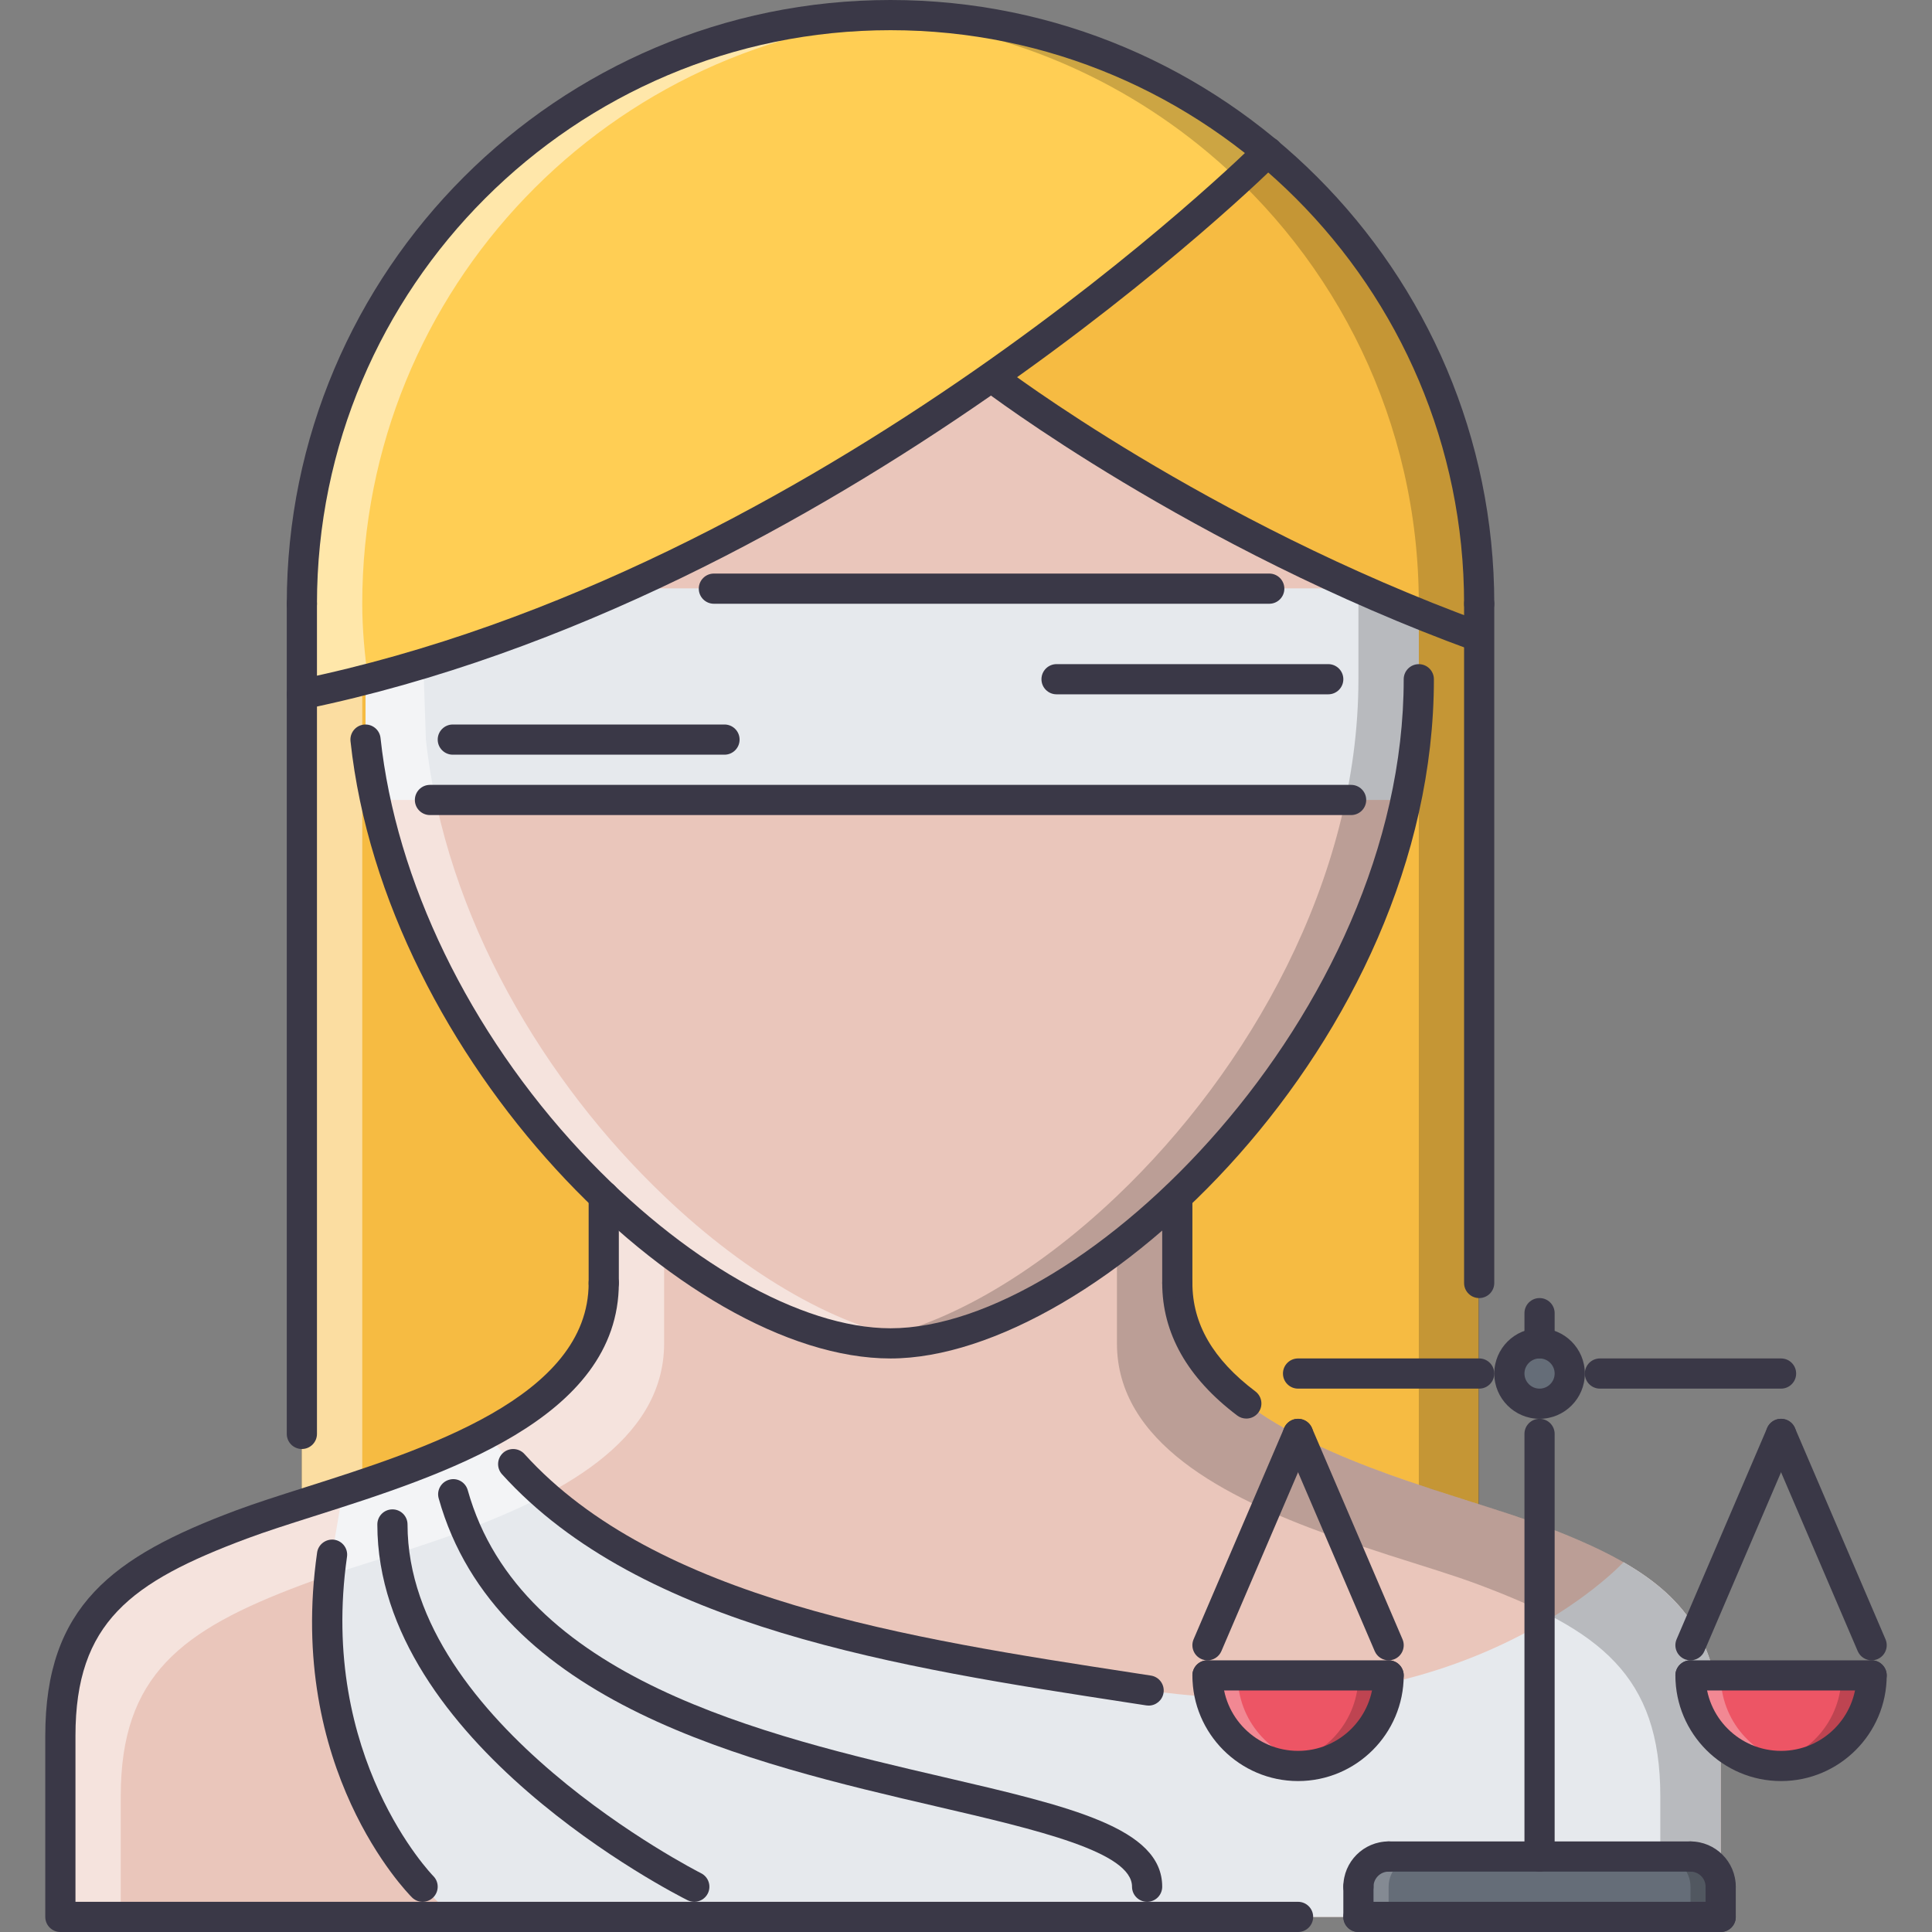 <!-- icon666.com - MILLIONS vector ICONS FREE --><svg version="1.1" id="Capa_1" xmlns="http://www.w3.org/2000/svg" xmlns:xlink="http://www.w3.org/1999/xlink" x="0px" y="0px" viewBox="0 0 511.865 511.865" style="enable-background:new 0 0 511.865 511.865;" xml:space="preserve"><rect x="0" y="0" width="511.865" height="511.865" fill="#808080" stroke="none"/><polygon style="fill:#F6BB42;" points="391.739,398.504 79.977,398.504 79.977,183.953 262.749,99.975 391.457,168.574 391.739,183.953 "></polygon><path style="fill:#EAC6BB;" d="M262.726,99.975c0,0,46.081,35.537,113.173,62.608v17.37c0,53.024-29.117,103.737-63.983,136.924 c-25.274,24.072-53.587,39.028-75.98,39.028c-22.392,0-50.705-14.871-75.979-39.028c-31.351-29.827-58.062-73.816-63.108-120.928 v-15.902C161.8,163.388,220.018,129.936,262.726,99.975z"></path><path style="fill:#E6E9ED;" d="M96.848,180.047v15.902c0.578,5.381,1.468,10.716,2.585,15.996h272.982 c2.218-10.489,3.483-21.182,3.483-31.991v-17.37c-5.413-2.18-10.63-4.429-15.754-6.702h-194.94 C143.609,165.52,120.693,173.932,96.848,180.047z"></path><g style="opacity:0.5;"><rect x="79.982" y="179.953" style="fill:#FFFFFF;" width="15.996" height="218.55"></rect></g><g style="opacity:0.2;"><rect x="375.902" y="159.963" width="15.996" height="238.54"></rect></g><path style="fill:#F6BB42;" d="M391.895,159.959c0-85.508-68.834-154.857-154.1-155.865c9.536,36.756,24.955,95.881,24.955,95.881 s53.642,41.2,128.708,68.599C391.614,165.707,391.895,162.864,391.895,159.959z"></path><path id="SVGCleanerId_0" style="fill:#FFCE54;" d="M235.935,4C149.802,4,79.977,73.825,79.977,159.958 c0,8.029,0.797,15.847,1.968,23.548c140.4-29.805,253.292-142.579,253.933-143.22C308.807,17.653,273.981,4,235.935,4z"></path><path style="fill:#F6BB42;" d="M391.895,159.959c0-48.089-21.769-91.062-55.985-119.648c-26.634-22.244-73.16,59.664-73.16,59.664 s53.642,41.2,128.708,68.599C391.614,165.707,391.895,162.864,391.895,159.959z"></path><g><path id="SVGCleanerId_0_1_" style="fill:#FFCE54;" d="M235.935,4C149.802,4,79.977,73.825,79.977,159.958 c0,8.029,0.797,15.847,1.968,23.548c140.4-29.805,253.292-142.579,253.933-143.22C308.807,17.653,273.981,4,235.935,4z"></path></g><g style="opacity:0.2;"><path d="M335.91,40.311c-0.016-0.008-0.023-0.016-0.031-0.023C308.807,17.653,273.981,4,235.935,4 c-2.538,0-5.006,0.258-7.514,0.375c34.71,1.875,66.428,14.98,91.46,35.912c0.008,0.008,0.016,0.016,0.031,0.023 c34.218,28.586,55.985,71.559,55.985,119.648c0,0.859-0.094,1.703-0.125,2.546c5.123,2.077,10.333,4.116,15.684,6.068 c0.156-2.866,0.438-5.709,0.438-8.615C391.895,111.87,370.126,68.897,335.91,40.311z"></path></g><g style="opacity:0.5;"><path style="fill:#FFFFFF;" d="M95.974,159.959c0-83.595,65.826-151.631,148.444-155.583c-2.819-0.148-5.624-0.375-8.482-0.375 c-86.133,0-155.958,69.825-155.958,155.958c0,8.029,0.797,15.847,1.968,23.548c5.217-1.109,10.396-2.367,15.542-3.694 C96.614,173.299,95.974,166.707,95.974,159.959z"></path></g><path style="fill:#EAC6BB;" d="M407.89,403.893c-10.396-3.843-25.032-7.919-39.755-13.199c-27.906-10.075-56.22-24.556-56.22-50.783 v-23.033c-25.274,24.072-53.587,39.028-75.98,39.028c-22.392,0-50.705-14.871-75.979-39.028v23.033 c0,26.228-28.312,40.708-56.219,50.783c-5.366,1.921-10.802,3.687-15.917,5.358c-8.966,2.882-17.276,5.357-23.837,7.841 c-31.992,11.997-47.987,23.994-47.987,55.985s0,47.987,0,47.987h439.882c0,0,0-15.996,0-47.987S439.881,415.89,407.89,403.893z"></path><g style="opacity:0.2;"><path d="M359.903,155.882v24.072c0,53.024-29.117,103.737-63.982,136.924c-22.361,21.3-47.089,35.413-67.998,38.389 c2.734,0.39,5.42,0.64,8.013,0.64c22.393,0,50.706-14.956,75.98-39.028c34.866-33.187,63.983-83.899,63.983-136.924v-17.37 L359.903,155.882z"></path></g><g style="opacity:0.5;"><path style="fill:#FFFFFF;" d="M175.952,316.877c-31.352-29.827-58.062-73.816-63.108-120.928l-0.695-20.167l-15.3,4.265v15.902 c5.045,47.112,31.757,91.101,63.108,120.928c25.274,24.157,53.587,39.028,75.979,39.028c2.578,0,5.257-0.25,7.982-0.64 C223.01,352.29,198.305,338.24,175.952,316.877z"></path></g><path style="fill:#E6E9ED;" d="M430.126,413.89c0,0-42.231,45.988-125.81,33.991c-59.907-9.2-131.481-19.276-168.354-59.983 l-7.201-7.998c-11.755,6.24-25.353,11.036-37.904,15.113l-2.882,16.878c-7.998,55.985,23.993,87.977,23.993,87.977l8.076,7.998h7.92 h55.985h119.969h39.988h111.971c0,0,0-15.996,0-47.987C455.877,436.447,447.317,423.732,430.126,413.89z"></path><g style="opacity:0.2;"><path d="M295.92,332.873v-2.366c5.404-4.147,10.771-8.639,15.995-13.63v23.033c0,26.228,28.313,40.708,56.22,50.783 c5.365,1.921,10.802,3.687,15.918,5.358c8.966,2.882,17.276,5.357,23.837,7.841c31.991,11.997,47.987,23.994,47.987,55.985 s0,47.987,0,47.987h-15.996c0-7.826,0-18.362,0-31.991c0-31.992-15.996-43.988-47.986-55.985 c-6.562-2.483-14.871-4.96-23.838-7.842c-5.116-1.671-10.552-3.437-15.918-5.358c-27.906-10.075-56.219-24.556-56.219-50.783 V332.873z"></path></g><path style="fill:#656D78;" d="M407.89,355.906c4.397,0,7.998,3.602,7.998,7.998c0,4.397-3.601,7.998-7.998,7.998 s-7.998-3.601-7.998-7.998C399.892,359.507,403.493,355.906,407.89,355.906z"></path><path style="fill:#ED5565;" d="M447.879,443.882h47.987c0,13.278-10.716,23.994-23.993,23.994 C458.595,467.876,447.879,457.161,447.879,443.882z"></path><path style="fill:#656D78;" d="M455.877,499.868v7.998h-95.975v-7.998c0-4.397,3.601-7.998,7.998-7.998h39.989h39.989 C452.277,491.87,455.877,495.47,455.877,499.868z"></path><g style="opacity:0.2;"><path style="fill:#FFFFFF;" d="M375.899,491.87h-7.998c-4.397,0-7.998,3.601-7.998,7.998v7.998h7.998v-7.998 C367.901,495.47,371.501,491.87,375.899,491.87z"></path></g><g style="opacity:0.2;"><path d="M439.881,491.87h7.998c4.397,0,7.998,3.601,7.998,7.998v7.998h-7.998v-7.998C447.879,495.47,444.279,491.87,439.881,491.87 z"></path></g><path style="fill:#ED5565;" d="M319.913,443.882H367.9c0,13.278-10.716,23.994-23.994,23.994 C330.629,467.876,319.913,457.161,319.913,443.882z"></path><g style="opacity:0.3;"><path style="fill:#FFFFFF;" d="M327.911,443.882h-7.998c0,13.278,10.716,23.994,23.993,23.994c1.375,0,2.688-0.188,4-0.406 C336.549,465.564,327.911,455.786,327.911,443.882z"></path></g><g style="opacity:0.2;"><path d="M359.903,443.882h7.998c0,13.278-10.716,23.994-23.994,23.994c-1.374,0-2.687-0.188-3.998-0.406 C351.264,465.564,359.903,455.786,359.903,443.882z"></path></g><g style="opacity:0.3;"><path style="fill:#FFFFFF;" d="M455.877,443.882h-7.998c0,13.278,10.716,23.994,23.994,23.994c1.374,0,2.687-0.188,3.998-0.406 C464.516,465.564,455.877,455.786,455.877,443.882z"></path></g><g style="opacity:0.2;"><path d="M487.869,443.882h7.998c0,13.278-10.716,23.994-23.993,23.994c-1.375,0-2.688-0.188-4-0.406 C479.23,465.564,487.869,455.786,487.869,443.882z"></path></g><g style="opacity:0.5;"><path style="fill:#FFFFFF;" d="M175.952,332.873v-2.366c-5.405-4.147-10.771-8.639-15.996-13.63v23.033 c0,26.228-28.312,40.708-56.219,50.783c-5.366,1.921-10.802,3.687-15.917,5.358c-8.966,2.882-17.276,5.357-23.837,7.841 c-31.992,11.997-47.987,23.994-47.987,55.985s0,47.987,0,47.987h15.995c0-7.826,0-18.362,0-31.991 c0-31.992,15.996-43.988,47.987-55.985c6.561-2.483,14.871-4.96,23.837-7.842c5.116-1.671,10.552-3.437,15.917-5.358 c27.907-10.075,56.22-24.556,56.22-50.783V332.873z"></path></g><g><path style="fill:#3A3847;" d="M391.895,367.903h-47.988c-2.21,0-3.998-1.788-3.998-3.999c0-2.21,1.788-3.998,3.998-3.998h47.988 c2.21,0,3.998,1.788,3.998,3.998C395.893,366.115,394.105,367.903,391.895,367.903z"></path><path style="fill:#3A3847;" d="M471.873,367.903h-47.988c-2.21,0-3.998-1.788-3.998-3.999c0-2.21,1.788-3.998,3.998-3.998h47.988 c2.21,0,3.998,1.788,3.998,3.998C475.871,366.115,474.083,367.903,471.873,367.903z"></path><path style="fill:#3A3847;" d="M343.907,471.875c-15.433,0-27.992-12.56-27.992-27.993c0-2.21,1.789-3.998,3.999-3.998 s3.999,1.788,3.999,3.998c0,11.028,8.967,19.995,19.994,19.995c11.029,0,19.995-8.967,19.995-19.995 c0-2.21,1.788-3.998,3.999-3.998c2.21,0,3.999,1.788,3.999,3.998C371.9,459.316,359.34,471.875,343.907,471.875z"></path><path style="fill:#3A3847;" d="M367.901,447.881h-47.987c-2.21,0-3.999-1.788-3.999-3.999c0-2.21,1.789-3.998,3.999-3.998h47.987 c2.21,0,3.999,1.788,3.999,3.998C371.9,446.093,370.111,447.881,367.901,447.881z"></path><path style="fill:#3A3847;" d="M319.913,439.884c-0.531,0-1.062-0.102-1.577-0.32c-2.031-0.875-2.969-3.227-2.102-5.257 l23.994-55.985c0.882-2.038,3.233-2.96,5.256-2.101c2.031,0.875,2.968,3.226,2.102,5.257l-23.994,55.984 C322.936,438.978,321.46,439.884,319.913,439.884z"></path><path style="fill:#3A3847;" d="M367.901,439.884c-1.547,0-3.022-0.906-3.679-2.422l-23.993-55.984 c-0.867-2.031,0.07-4.382,2.101-5.257c2.007-0.852,4.374,0.07,5.257,2.101l23.993,55.985c0.867,2.03-0.07,4.382-2.101,5.257 C368.963,439.783,368.432,439.884,367.901,439.884z"></path><path style="fill:#3A3847;" d="M471.873,471.875c-15.434,0-27.993-12.56-27.993-27.993c0-2.21,1.788-3.998,3.999-3.998 s3.999,1.788,3.999,3.998c0,11.028,8.966,19.995,19.995,19.995c11.027,0,19.994-8.967,19.994-19.995 c0-2.21,1.789-3.998,3.999-3.998s3.999,1.788,3.999,3.998C499.866,459.316,487.306,471.875,471.873,471.875z"></path><path style="fill:#3A3847;" d="M495.867,447.881H447.88c-2.211,0-3.999-1.788-3.999-3.999c0-2.21,1.788-3.998,3.999-3.998h47.987 c2.21,0,3.999,1.788,3.999,3.998C499.866,446.093,498.077,447.881,495.867,447.881z"></path><path style="fill:#3A3847;" d="M447.879,439.884c-0.531,0-1.062-0.102-1.578-0.32c-2.03-0.875-2.968-3.227-2.101-5.257 l23.993-55.985c0.883-2.038,3.234-2.96,5.257-2.101c2.03,0.875,2.968,3.226,2.101,5.257l-23.993,55.984 C450.902,438.978,449.426,439.884,447.879,439.884z"></path><path style="fill:#3A3847;" d="M495.867,439.884c-1.547,0-3.022-0.906-3.679-2.422l-23.994-55.984 c-0.866-2.031,0.07-4.382,2.102-5.257c2.015-0.852,4.373,0.07,5.256,2.101l23.994,55.985c0.867,2.03-0.07,4.382-2.102,5.257 C496.928,439.783,496.398,439.884,495.867,439.884z"></path><path style="fill:#3A3847;" d="M407.89,375.901c-6.615,0-11.997-5.382-11.997-11.997s5.382-11.996,11.997-11.996 s11.997,5.381,11.997,11.996S414.505,375.901,407.89,375.901z M407.89,359.906c-2.202,0-3.999,1.796-3.999,3.998 c0,2.203,1.797,3.999,3.999,3.999s3.999-1.796,3.999-3.999C411.889,361.702,410.092,359.906,407.89,359.906z"></path><path style="fill:#3A3847;" d="M407.89,359.906c-2.21,0-3.999-1.789-3.999-4v-7.997c0-2.211,1.789-3.999,3.999-3.999 s3.999,1.788,3.999,3.999v7.997C411.889,358.117,410.1,359.906,407.89,359.906z"></path><path style="fill:#3A3847;" d="M407.89,495.869c-2.21,0-3.999-1.789-3.999-3.999V379.9c0-2.211,1.789-3.999,3.999-3.999 s3.999,1.788,3.999,3.999v111.97C411.889,494.079,410.1,495.869,407.89,495.869z"></path><path style="fill:#3A3847;" d="M447.879,495.869H367.9c-2.211,0-3.999-1.789-3.999-3.999s1.788-3.999,3.999-3.999h79.979 c2.211,0,3.999,1.789,3.999,3.999S450.09,495.869,447.879,495.869z"></path><path style="fill:#3A3847;" d="M359.903,503.867c-2.21,0-3.999-1.789-3.999-3.999c0-6.615,5.382-11.997,11.997-11.997 c2.21,0,3.999,1.789,3.999,3.999s-1.789,3.999-3.999,3.999c-2.203,0-3.999,1.797-3.999,3.999 C363.902,502.078,362.114,503.867,359.903,503.867z"></path><path style="fill:#3A3847;" d="M455.877,503.867c-2.211,0-3.999-1.789-3.999-3.999c0-2.202-1.796-3.999-3.999-3.999 c-2.211,0-3.999-1.789-3.999-3.999s1.788-3.999,3.999-3.999c6.615,0,11.997,5.382,11.997,11.997 C459.876,502.078,458.087,503.867,455.877,503.867z"></path><path style="fill:#3A3847;" d="M359.903,511.865c-2.21,0-3.999-1.789-3.999-3.999v-7.998c0-2.21,1.789-3.999,3.999-3.999 c2.211,0,3.999,1.789,3.999,3.999v7.998C363.902,510.076,362.114,511.865,359.903,511.865z"></path><path style="fill:#3A3847;" d="M455.877,511.865c-2.211,0-3.999-1.789-3.999-3.999v-7.998c0-2.21,1.788-3.999,3.999-3.999 c2.21,0,3.999,1.789,3.999,3.999v7.998C459.876,510.076,458.087,511.865,455.877,511.865z"></path><path style="fill:#3A3847;" d="M455.877,511.865h-95.975c-2.21,0-3.999-1.789-3.999-3.999c0-2.211,1.789-3.999,3.999-3.999h95.975 c2.21,0,3.999,1.788,3.999,3.999C459.876,510.076,458.087,511.865,455.877,511.865z"></path><path style="fill:#3A3847;" d="M235.935,359.913c-54.782,0-134.003-79.308-143.071-163.535c-0.234-2.195,1.351-4.171,3.546-4.405 c2.179-0.226,4.171,1.351,4.405,3.546c4.069,37.826,23.439,77.784,53.126,109.626c26.899,28.852,58.312,46.77,81.993,46.77 c51.143,0,135.964-83.283,135.964-171.954c0-2.21,1.788-3.999,3.999-3.999c2.21,0,3.999,1.789,3.999,3.999 C379.898,275.81,290.171,359.913,235.935,359.913z"></path><path style="fill:#3A3847;" d="M330.2,375.838c-0.844,0-1.687-0.266-2.405-0.805c-13.191-9.958-19.878-21.775-19.878-35.123 c0-2.21,1.789-3.999,3.999-3.999c2.211,0,3.999,1.789,3.999,3.999c0,10.856,5.46,20.26,16.691,28.734 c1.765,1.336,2.116,3.843,0.789,5.601C332.606,375.291,331.411,375.838,330.2,375.838z"></path><path style="fill:#3A3847;" d="M343.907,511.865H15.995c-2.211,0-3.999-1.789-3.999-3.999v-47.987 c0-34.319,17.776-47.472,50.588-59.734c5.139-1.913,11.325-3.889,18.065-6.029c31.78-10.099,75.308-23.932,75.308-54.204 c0-2.21,1.789-3.999,3.999-3.999c2.21,0,3.999,1.789,3.999,3.999c0,36.123-46.753,50.986-80.885,61.827 c-6.6,2.101-12.66,4.022-17.69,5.904c-30.75,11.489-45.386,22.244-45.386,52.236v43.988h323.913c2.211,0,4,1.788,4,3.999 C347.907,510.076,346.118,511.865,343.907,511.865z"></path><path style="fill:#3A3847;" d="M159.956,343.91c-2.21,0-3.999-1.789-3.999-3.999v-23.002c0-2.21,1.789-3.999,3.999-3.999 c2.21,0,3.999,1.789,3.999,3.999v23.002C163.955,342.121,162.166,343.91,159.956,343.91z"></path><path style="fill:#3A3847;" d="M311.915,343.91c-2.21,0-3.999-1.789-3.999-3.999v-23.01c0-2.21,1.789-3.999,3.999-3.999 c2.211,0,3.999,1.789,3.999,3.999v23.01C315.914,342.121,314.126,343.91,311.915,343.91z"></path><path style="fill:#3A3847;" d="M391.895,163.957c-2.211,0-4-1.788-4-3.999c0-83.79-68.169-151.959-151.959-151.959 S83.977,76.168,83.977,159.958c0,2.21-1.789,3.999-3.999,3.999s-3.999-1.788-3.999-3.999C75.979,71.755,147.733,0,235.936,0 c88.204,0,159.958,71.755,159.958,159.958C395.893,162.169,394.105,163.957,391.895,163.957z"></path><path style="fill:#3A3847;" d="M79.977,383.899c-2.21,0-3.999-1.789-3.999-3.999V159.959c0-2.21,1.789-3.999,3.999-3.999 s3.999,1.789,3.999,3.999V379.9C83.976,382.11,82.188,383.899,79.977,383.899z"></path><path style="fill:#3A3847;" d="M391.895,343.91c-2.211,0-4-1.789-4-3.999V159.959c0-2.21,1.789-3.999,4-3.999 c2.21,0,3.998,1.789,3.998,3.999v179.952C395.893,342.121,394.105,343.91,391.895,343.91z"></path><path style="fill:#3A3847;" d="M79.97,187.952c-1.851,0-3.515-1.297-3.905-3.195c-0.453-2.156,0.945-4.272,3.108-4.717 C218.026,151.383,331.942,38.57,333.082,37.429c1.562-1.562,4.092-1.562,5.654,0c1.562,1.555,1.562,4.093,0,5.655 c-1.148,1.148-116.696,115.641-257.955,144.782C80.516,187.928,80.243,187.952,79.97,187.952z"></path><path style="fill:#3A3847;" d="M391.731,172.674c-0.453,0-0.914-0.078-1.367-0.242c-74.926-27.297-129.504-68.872-130.051-69.286 c-1.75-1.343-2.078-3.858-0.734-5.608c1.352-1.75,3.866-2.07,5.607-0.734c0.531,0.406,54.196,41.262,127.911,68.114 c2.077,0.758,3.147,3.054,2.39,5.124C394.893,171.666,393.363,172.674,391.731,172.674z"></path><path style="fill:#3A3847;" d="M336.277,159.959H189.136c-2.21,0-3.999-1.789-3.999-3.999s1.789-3.999,3.999-3.999h147.141 c2.21,0,3.999,1.789,3.999,3.999S338.487,159.959,336.277,159.959z"></path><path style="fill:#3A3847;" d="M357.966,215.944H113.914c-2.21,0-3.999-1.789-3.999-3.999c0-2.21,1.789-3.999,3.999-3.999h244.052 c2.21,0,3.999,1.789,3.999,3.999S360.176,215.944,357.966,215.944z"></path><path style="fill:#3A3847;" d="M191.947,199.948h-71.98c-2.21,0-3.999-1.789-3.999-3.999s1.789-3.999,3.999-3.999h71.98 c2.211,0,3.999,1.789,3.999,3.999S194.158,199.948,191.947,199.948z"></path><path style="fill:#3A3847;" d="M351.905,183.953h-71.98c-2.21,0-3.999-1.789-3.999-3.999c0-2.21,1.789-3.999,3.999-3.999h71.98 c2.211,0,3.999,1.789,3.999,3.999C355.904,182.163,354.116,183.953,351.905,183.953z"></path><path style="fill:#3A3847;" d="M304.325,451.88c-0.203,0-0.414-0.016-0.617-0.047l-4.726-0.727 c-60.539-9.294-129.161-19.83-165.987-60.522c-1.476-1.64-1.351-4.171,0.281-5.655c1.64-1.46,4.17-1.343,5.655,0.281 c34.912,38.592,102.043,48.901,161.269,57.992l4.726,0.727c2.18,0.336,3.679,2.375,3.343,4.562 C307.963,450.466,306.261,451.88,304.325,451.88z"></path><path style="fill:#3A3847;" d="M303.918,503.867c-2.211,0-3.999-1.789-3.999-3.999c0-9.231-25.157-15.074-51.799-21.268 c-49.221-11.442-116.633-27.11-131.895-81.627c-0.594-2.124,0.648-4.335,2.773-4.929c2.14-0.632,4.334,0.648,4.928,2.773 c13.988,49.955,78.729,64.998,126.005,75.987c33.663,7.826,57.984,13.48,57.984,29.062 C307.916,502.078,306.128,503.867,303.918,503.867z"></path><path style="fill:#3A3847;" d="M183.95,503.867c-0.601,0-1.21-0.133-1.789-0.422c-3.358-1.68-82.188-41.762-82.188-99.552 c0-2.21,1.788-3.999,3.999-3.999s3.999,1.789,3.999,3.999c0,52.846,76.995,92.007,77.768,92.397 c1.976,0.992,2.772,3.39,1.789,5.365C186.824,503.054,185.41,503.867,183.95,503.867z"></path><path style="fill:#3A3847;" d="M111.961,503.867c-1.015,0-2.038-0.391-2.819-1.172c-1.367-1.367-33.312-34.061-25.126-91.366 c0.312-2.187,2.366-3.679,4.522-3.397c2.187,0.312,3.71,2.336,3.397,4.522c-7.6,53.188,22.564,84.282,22.869,84.595 c1.554,1.562,1.546,4.092-0.016,5.646C114.008,503.476,112.984,503.867,111.961,503.867z"></path></g></svg>
